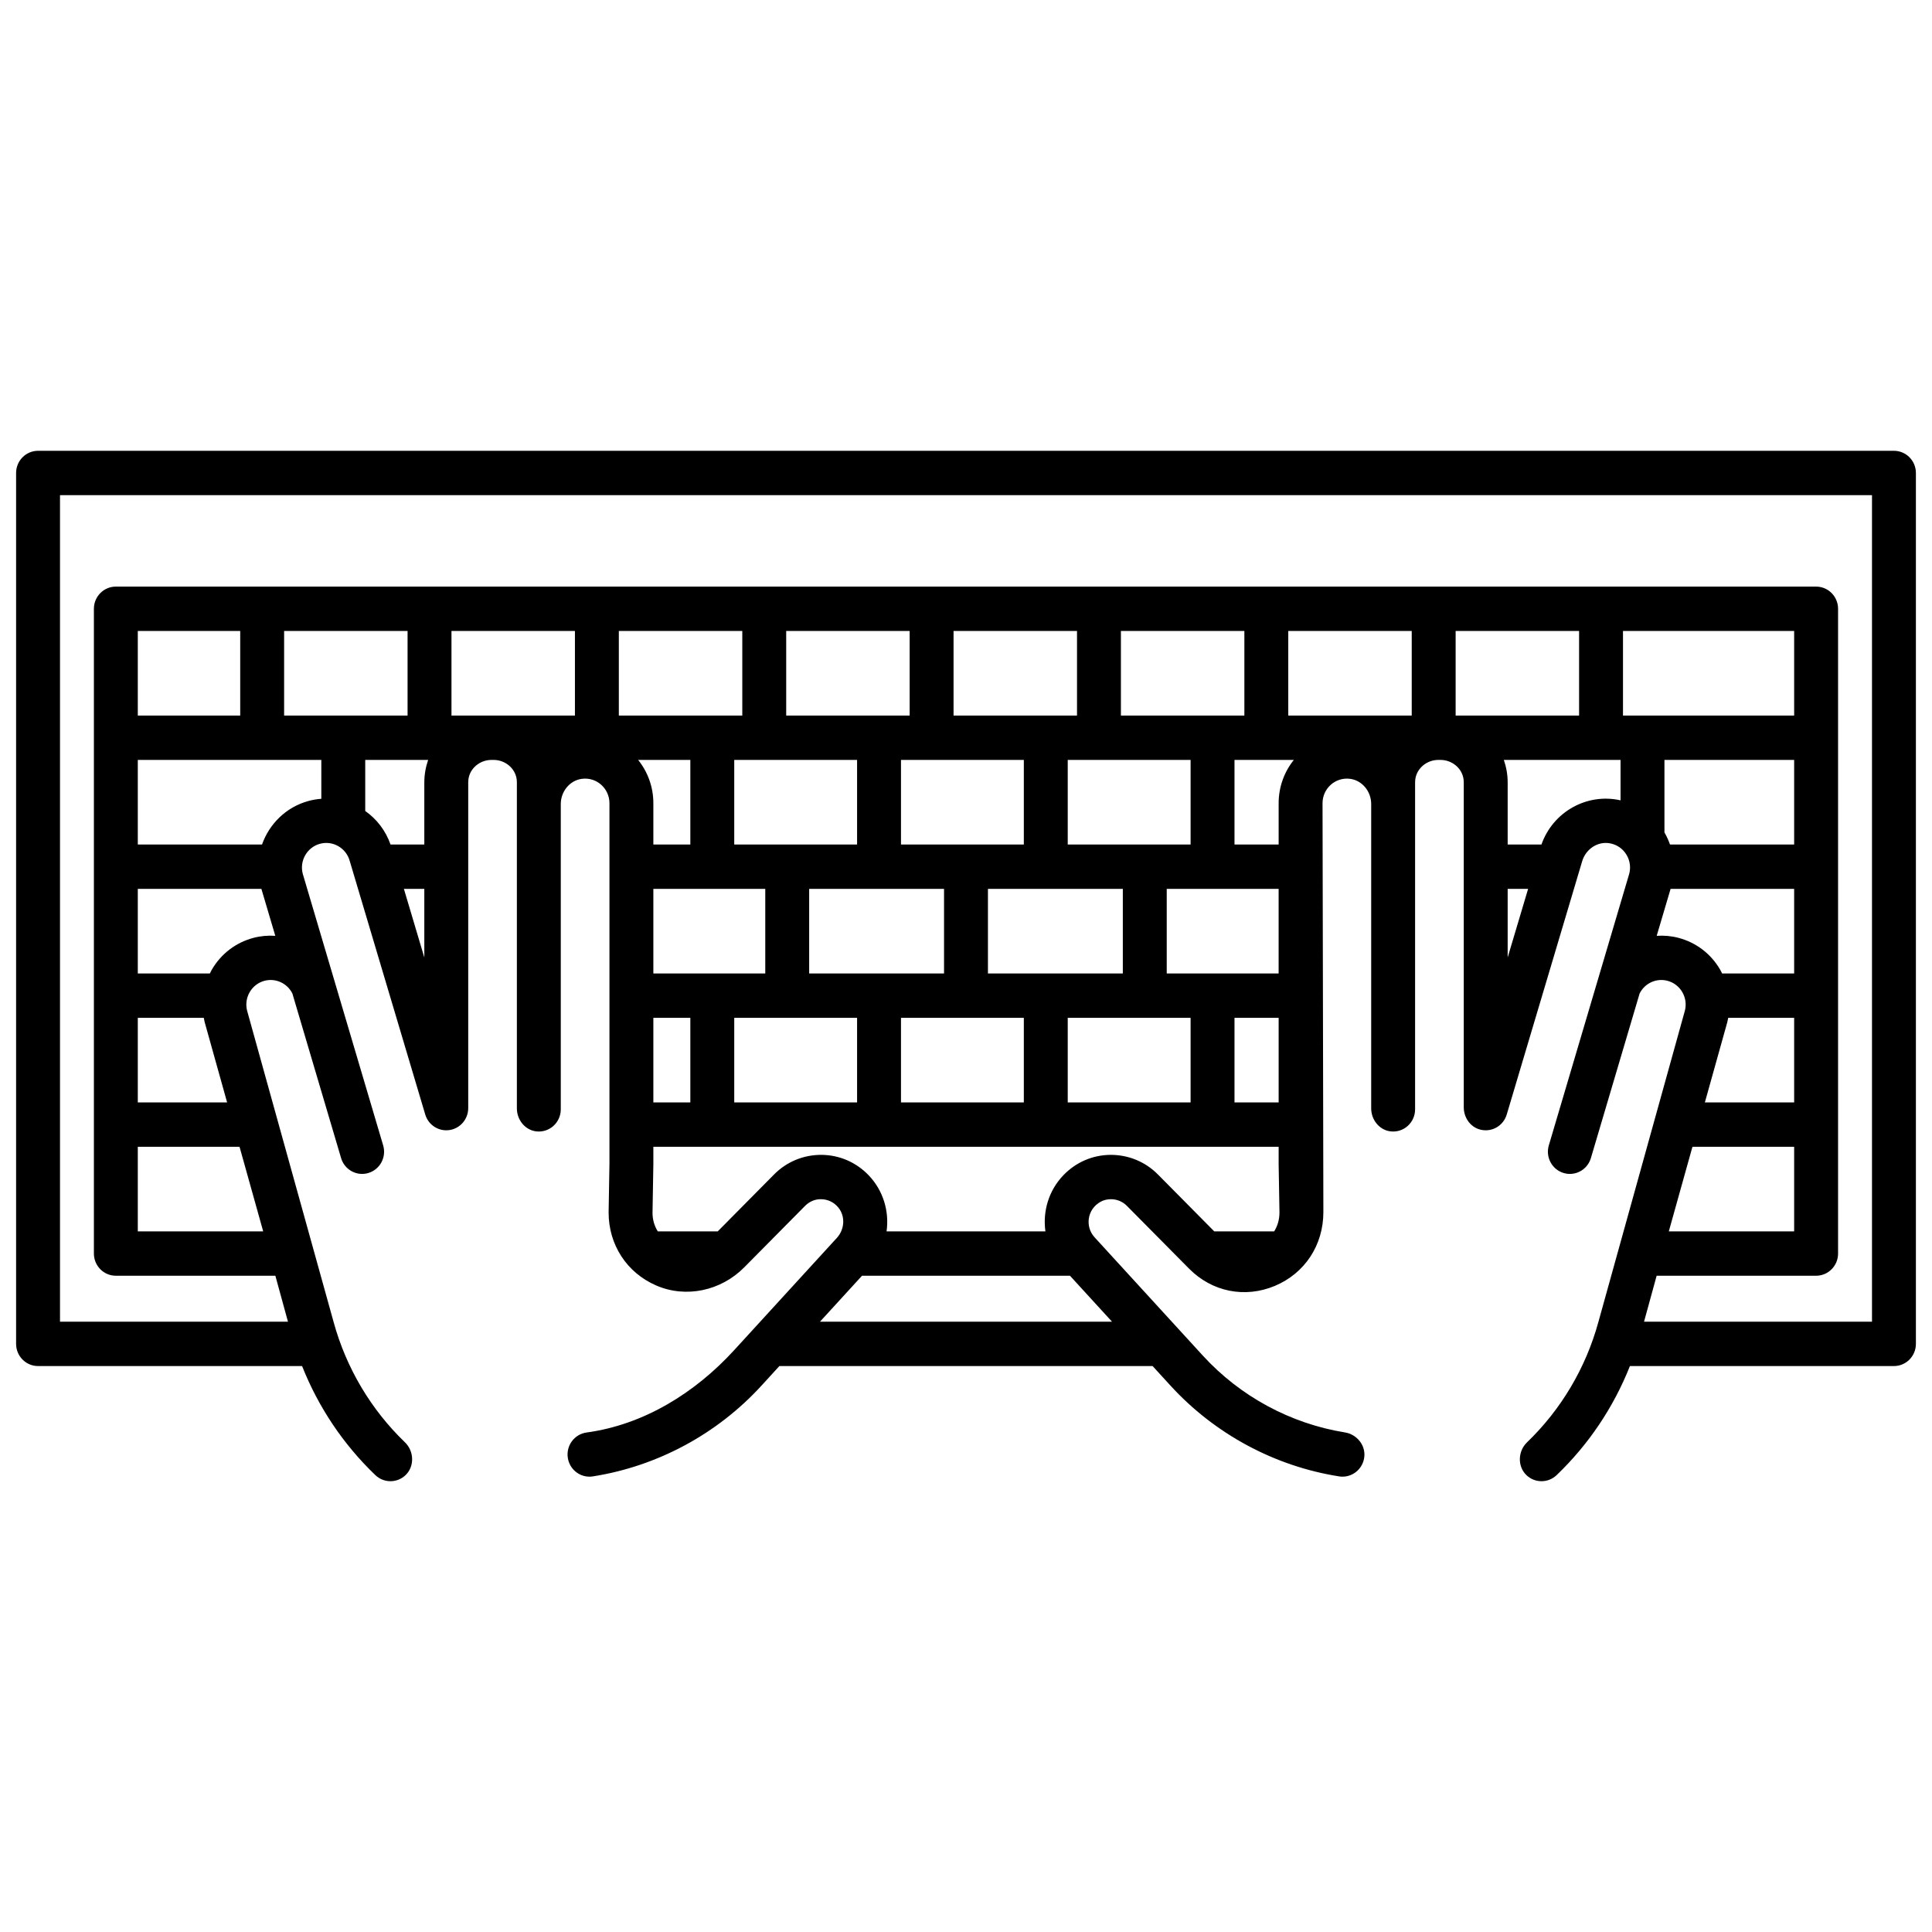 <svg width="120px" height="120px" viewBox="0 0 120 120" version="1.1" xmlns="http://www.w3.org/2000/svg">
    <title>Blog Logo</title>
    <g stroke="none" stroke-width="1" fill="none" fill-rule="evenodd">
        <g fill="#000000" fill-rule="nonzero">
            <g transform="translate(1, 28)">
                <path d="M116.636,0 L1.364,0 C0.61,0 0,0.617 0,1.377 L0,55.47 C0,56.231 0.61,56.848 1.364,56.848 L17.763,56.848 C18.775,59.404 20.325,61.718 22.315,63.623 C22.579,63.875 22.916,64 23.252,64 C23.595,64 23.938,63.87 24.201,63.612 C24.758,63.066 24.716,62.129 24.155,61.588 C22.036,59.548 20.504,56.966 19.722,54.116 L14.347,34.772 C14.143,33.961 14.626,33.131 15.428,32.919 C16.127,32.733 16.844,33.078 17.159,33.705 L20.186,43.931 C20.363,44.528 20.905,44.914 21.492,44.914 C21.621,44.914 21.753,44.895 21.883,44.856 C22.605,44.638 23.015,43.87 22.799,43.142 L17.805,26.274 C17.593,25.466 18.067,24.632 18.866,24.411 C19.67,24.188 20.503,24.668 20.723,25.479 C20.726,25.49 20.729,25.501 20.733,25.512 L25.413,41.225 C25.608,41.879 26.247,42.289 26.917,42.19 C27.586,42.091 28.082,41.511 28.082,40.828 L28.082,20.601 C28.082,20.549 28.085,20.497 28.09,20.446 C28.162,19.725 28.808,19.2 29.526,19.2 L29.661,19.2 C30.378,19.2 31.024,19.725 31.097,20.446 C31.102,20.497 31.104,20.549 31.104,20.601 L31.104,40.844 C31.104,41.564 31.625,42.206 32.334,42.275 C33.147,42.353 33.831,41.709 33.831,40.904 L33.831,21.941 C33.831,21.165 34.382,20.473 35.144,20.374 C36.065,20.254 36.854,20.98 36.854,21.888 L36.854,44.286 L36.802,47.309 C36.802,49.316 37.927,51.043 39.743,51.837 C41.609,52.653 43.786,52.171 45.224,50.719 L49.006,46.898 C49.272,46.629 49.629,46.475 50.003,46.485 C50.423,46.489 50.812,46.678 51.08,47.014 C51.519,47.564 51.455,48.368 50.98,48.887 L44.598,55.863 C42.168,58.519 38.983,60.494 35.435,60.975 C34.675,61.078 34.151,61.791 34.268,62.552 C34.373,63.232 34.953,63.718 35.614,63.718 C35.684,63.718 35.754,63.712 35.825,63.701 C39.828,63.072 43.546,61.071 46.295,58.066 L47.409,56.848 L70.59,56.848 L71.704,58.066 C74.453,61.071 78.172,63.072 82.174,63.701 C82.245,63.712 82.315,63.718 82.385,63.718 C83.068,63.718 83.665,63.199 83.74,62.483 C83.817,61.743 83.262,61.087 82.535,60.97 C79.16,60.426 76.027,58.732 73.707,56.196 L66.984,48.848 C66.384,48.193 66.516,47.106 67.366,46.64 C67.557,46.534 67.775,46.488 67.993,46.485 C68.368,46.481 68.728,46.63 68.993,46.898 L72.856,50.799 C74.279,52.238 76.32,52.648 78.181,51.87 C80.041,51.091 81.197,49.344 81.197,47.285 L81.145,21.888 C81.145,20.98 81.934,20.255 82.855,20.374 C83.617,20.473 84.167,21.165 84.167,21.941 L84.167,40.844 C84.167,41.564 84.688,42.206 85.397,42.275 C86.21,42.353 86.894,41.709 86.894,40.904 L86.894,21.887 L86.894,20.601 C86.894,20.549 86.897,20.497 86.902,20.446 C86.975,19.725 87.62,19.2 88.338,19.2 L88.473,19.2 C89.191,19.2 89.837,19.725 89.909,20.446 C89.915,20.497 89.917,20.549 89.917,20.601 L89.917,40.778 C89.917,41.413 90.321,41.999 90.929,42.159 C91.655,42.35 92.377,41.928 92.586,41.225 L97.266,25.512 L97.269,25.502 C97.485,24.756 98.209,24.25 98.967,24.375 C99.43,24.45 99.819,24.724 100.046,25.128 C100.244,25.478 100.296,25.885 100.194,26.274 L95.2,43.142 C94.985,43.87 95.394,44.638 96.116,44.856 C96.246,44.895 96.378,44.914 96.507,44.914 C97.094,44.914 97.636,44.528 97.813,43.931 L100.839,33.709 C100.969,33.448 101.169,33.229 101.425,33.078 C101.773,32.872 102.181,32.816 102.571,32.919 C102.961,33.022 103.288,33.273 103.492,33.625 C103.694,33.974 103.751,34.381 103.652,34.772 L98.277,54.117 C97.496,56.966 95.963,59.548 93.845,61.588 C93.282,62.129 93.241,63.067 93.799,63.613 C94.062,63.871 94.404,64 94.747,64 C95.083,64 95.421,63.875 95.684,63.623 C97.675,61.718 99.224,59.404 100.237,56.848 L116.636,56.848 C117.39,56.848 118,56.231 118,55.47 L118,1.377 C118,0.617 117.389,0 116.636,0 Z M15.347,48.483 L7.559,48.483 L7.559,43.229 L13.878,43.229 L15.342,48.463 L15.347,48.483 Z M110.438,40.474 L104.892,40.474 L106.281,35.506 C106.283,35.497 106.285,35.489 106.287,35.481 C106.31,35.394 106.325,35.307 106.342,35.22 L110.438,35.22 L110.438,40.474 L110.438,40.474 Z M110.438,24.453 L102.726,24.453 C102.642,24.217 102.541,23.987 102.416,23.764 C102.405,23.746 102.393,23.73 102.382,23.711 L102.382,19.2 L110.438,19.2 L110.438,24.453 L110.438,24.453 Z M110.438,16.445 L99.807,16.445 L99.807,11.19 L110.438,11.19 L110.438,16.445 Z M97.08,16.445 L89.412,16.445 L89.412,11.19 L97.08,11.19 L97.08,16.445 Z M52.235,19.2 L52.235,24.453 L44.605,24.453 L44.605,19.2 L52.235,19.2 Z M62.592,19.2 L62.592,24.453 L54.962,24.453 L54.962,19.2 L62.592,19.2 Z M72.95,19.2 L72.95,24.453 L65.319,24.453 L65.319,19.2 L72.95,19.2 Z M60.363,32.465 L60.363,27.208 L68.741,27.208 L68.741,32.465 L60.363,32.465 Z M49.259,32.465 L49.259,27.208 L57.636,27.208 L57.636,32.465 L49.259,32.465 Z M39.581,32.465 L39.581,27.208 L46.532,27.208 L46.532,32.465 L39.581,32.465 Z M41.878,24.453 L39.581,24.453 L39.581,21.887 C39.581,20.87 39.226,19.935 38.637,19.2 L41.878,19.2 L41.878,24.453 Z M39.581,35.22 L41.878,35.22 L41.878,40.474 L39.581,40.474 L39.581,35.22 Z M44.605,35.22 L52.235,35.22 L52.235,40.474 L44.605,40.474 L44.605,35.22 Z M54.962,35.22 L62.592,35.22 L62.592,40.474 L54.962,40.474 L54.962,35.22 Z M65.319,35.22 L72.95,35.22 L72.95,40.474 L65.319,40.474 L65.319,35.22 Z M75.677,35.22 L78.419,35.22 L78.419,40.474 L75.677,40.474 L75.677,35.22 Z M71.468,32.465 L71.468,27.208 L78.418,27.208 L78.418,32.465 L71.468,32.465 Z M75.677,24.453 L75.677,19.2 L79.362,19.2 C78.773,19.935 78.419,20.87 78.419,21.887 L78.419,24.453 L75.677,24.453 Z M86.685,16.445 L79.017,16.445 L79.017,11.19 L86.685,11.19 L86.685,16.445 Z M76.29,16.445 L68.622,16.445 L68.622,11.19 L76.29,11.19 L76.29,16.445 Z M65.895,16.445 L58.227,16.445 L58.227,11.19 L65.895,11.19 L65.895,16.445 Z M55.5,16.445 L47.832,16.445 L47.832,11.19 L55.5,11.19 L55.5,16.445 Z M45.105,16.445 L37.437,16.445 L37.437,11.19 L45.105,11.19 L45.105,16.445 Z M34.71,16.445 L27.042,16.445 L27.042,11.19 L34.71,11.19 L34.71,16.445 Z M24.315,16.445 L16.647,16.445 L16.647,11.19 L24.315,11.19 L24.315,16.445 Z M13.92,16.445 L7.559,16.445 L7.559,11.19 L13.92,11.19 L13.92,16.445 Z M7.559,35.22 L11.657,35.22 C11.674,35.307 11.689,35.394 11.711,35.481 C11.714,35.489 11.716,35.497 11.718,35.506 L13.107,40.474 L7.559,40.474 L7.559,35.22 Z M14.737,30.254 C13.642,30.544 12.724,31.247 12.153,32.234 C12.109,32.309 12.073,32.388 12.034,32.465 L7.559,32.465 L7.559,27.208 L15.235,27.208 L16.099,30.126 C15.647,30.095 15.188,30.134 14.737,30.254 Z M18.145,21.754 C16.759,22.138 15.725,23.18 15.275,24.453 L7.559,24.453 L7.559,19.2 L18.958,19.2 L18.958,21.614 C18.688,21.634 18.416,21.679 18.145,21.754 Z M24.086,27.208 L25.355,27.208 L25.355,31.47 L24.086,27.208 Z M25.355,20.601 L25.355,24.453 L23.256,24.453 C22.951,23.584 22.392,22.867 21.685,22.371 L21.685,19.2 L25.593,19.2 C25.442,19.64 25.355,20.11 25.355,20.601 Z M68.07,54.093 L49.93,54.093 L52.542,51.238 L65.458,51.238 L68.07,54.093 Z M70.921,44.949 C70.134,44.154 69.086,43.727 67.975,43.73 C66.862,43.739 65.822,44.189 65.047,44.997 C64.129,45.954 63.759,47.25 63.933,48.483 L54.066,48.483 C54.24,47.249 53.87,45.954 52.951,44.996 C52.177,44.189 51.138,43.739 50.024,43.73 C48.909,43.726 47.865,44.154 47.078,44.949 L43.58,48.483 L39.856,48.483 C39.646,48.149 39.529,47.757 39.529,47.332 L39.581,44.309 L39.581,43.229 L78.419,43.229 L78.419,44.333 L78.47,47.308 C78.47,47.746 78.353,48.146 78.141,48.483 L74.42,48.483 L70.921,44.949 Z M92.644,27.208 L93.914,27.208 L92.644,31.47 L92.644,27.208 Z M94.743,24.453 L92.644,24.453 L92.644,20.601 C92.644,20.11 92.558,19.64 92.406,19.2 L99.655,19.2 L99.655,21.71 C97.566,21.238 95.455,22.425 94.743,24.453 Z M103.262,30.254 C102.811,30.134 102.352,30.095 101.9,30.126 L102.764,27.208 L110.438,27.208 L110.438,32.465 L105.965,32.465 C105.927,32.388 105.89,32.31 105.846,32.234 C105.275,31.247 104.357,30.544 103.262,30.254 Z M104.121,43.229 L110.438,43.229 L110.438,48.483 L102.652,48.483 L102.656,48.47 L104.121,43.229 Z M115.273,54.093 L101.114,54.093 L101.897,51.238 L111.802,51.238 C112.555,51.238 113.166,50.621 113.166,49.861 L113.166,9.813 C113.166,9.052 112.555,8.435 111.802,8.435 L6.195,8.435 C5.442,8.435 4.832,9.052 4.832,9.813 L4.832,49.86 C4.832,50.621 5.442,51.238 6.195,51.238 L16.103,51.238 L16.886,54.093 L2.727,54.093 L2.727,2.755 L115.273,2.755 L115.273,54.093 Z" id="Shape"></path>
            </g>
        </g>
    </g>
</svg>
